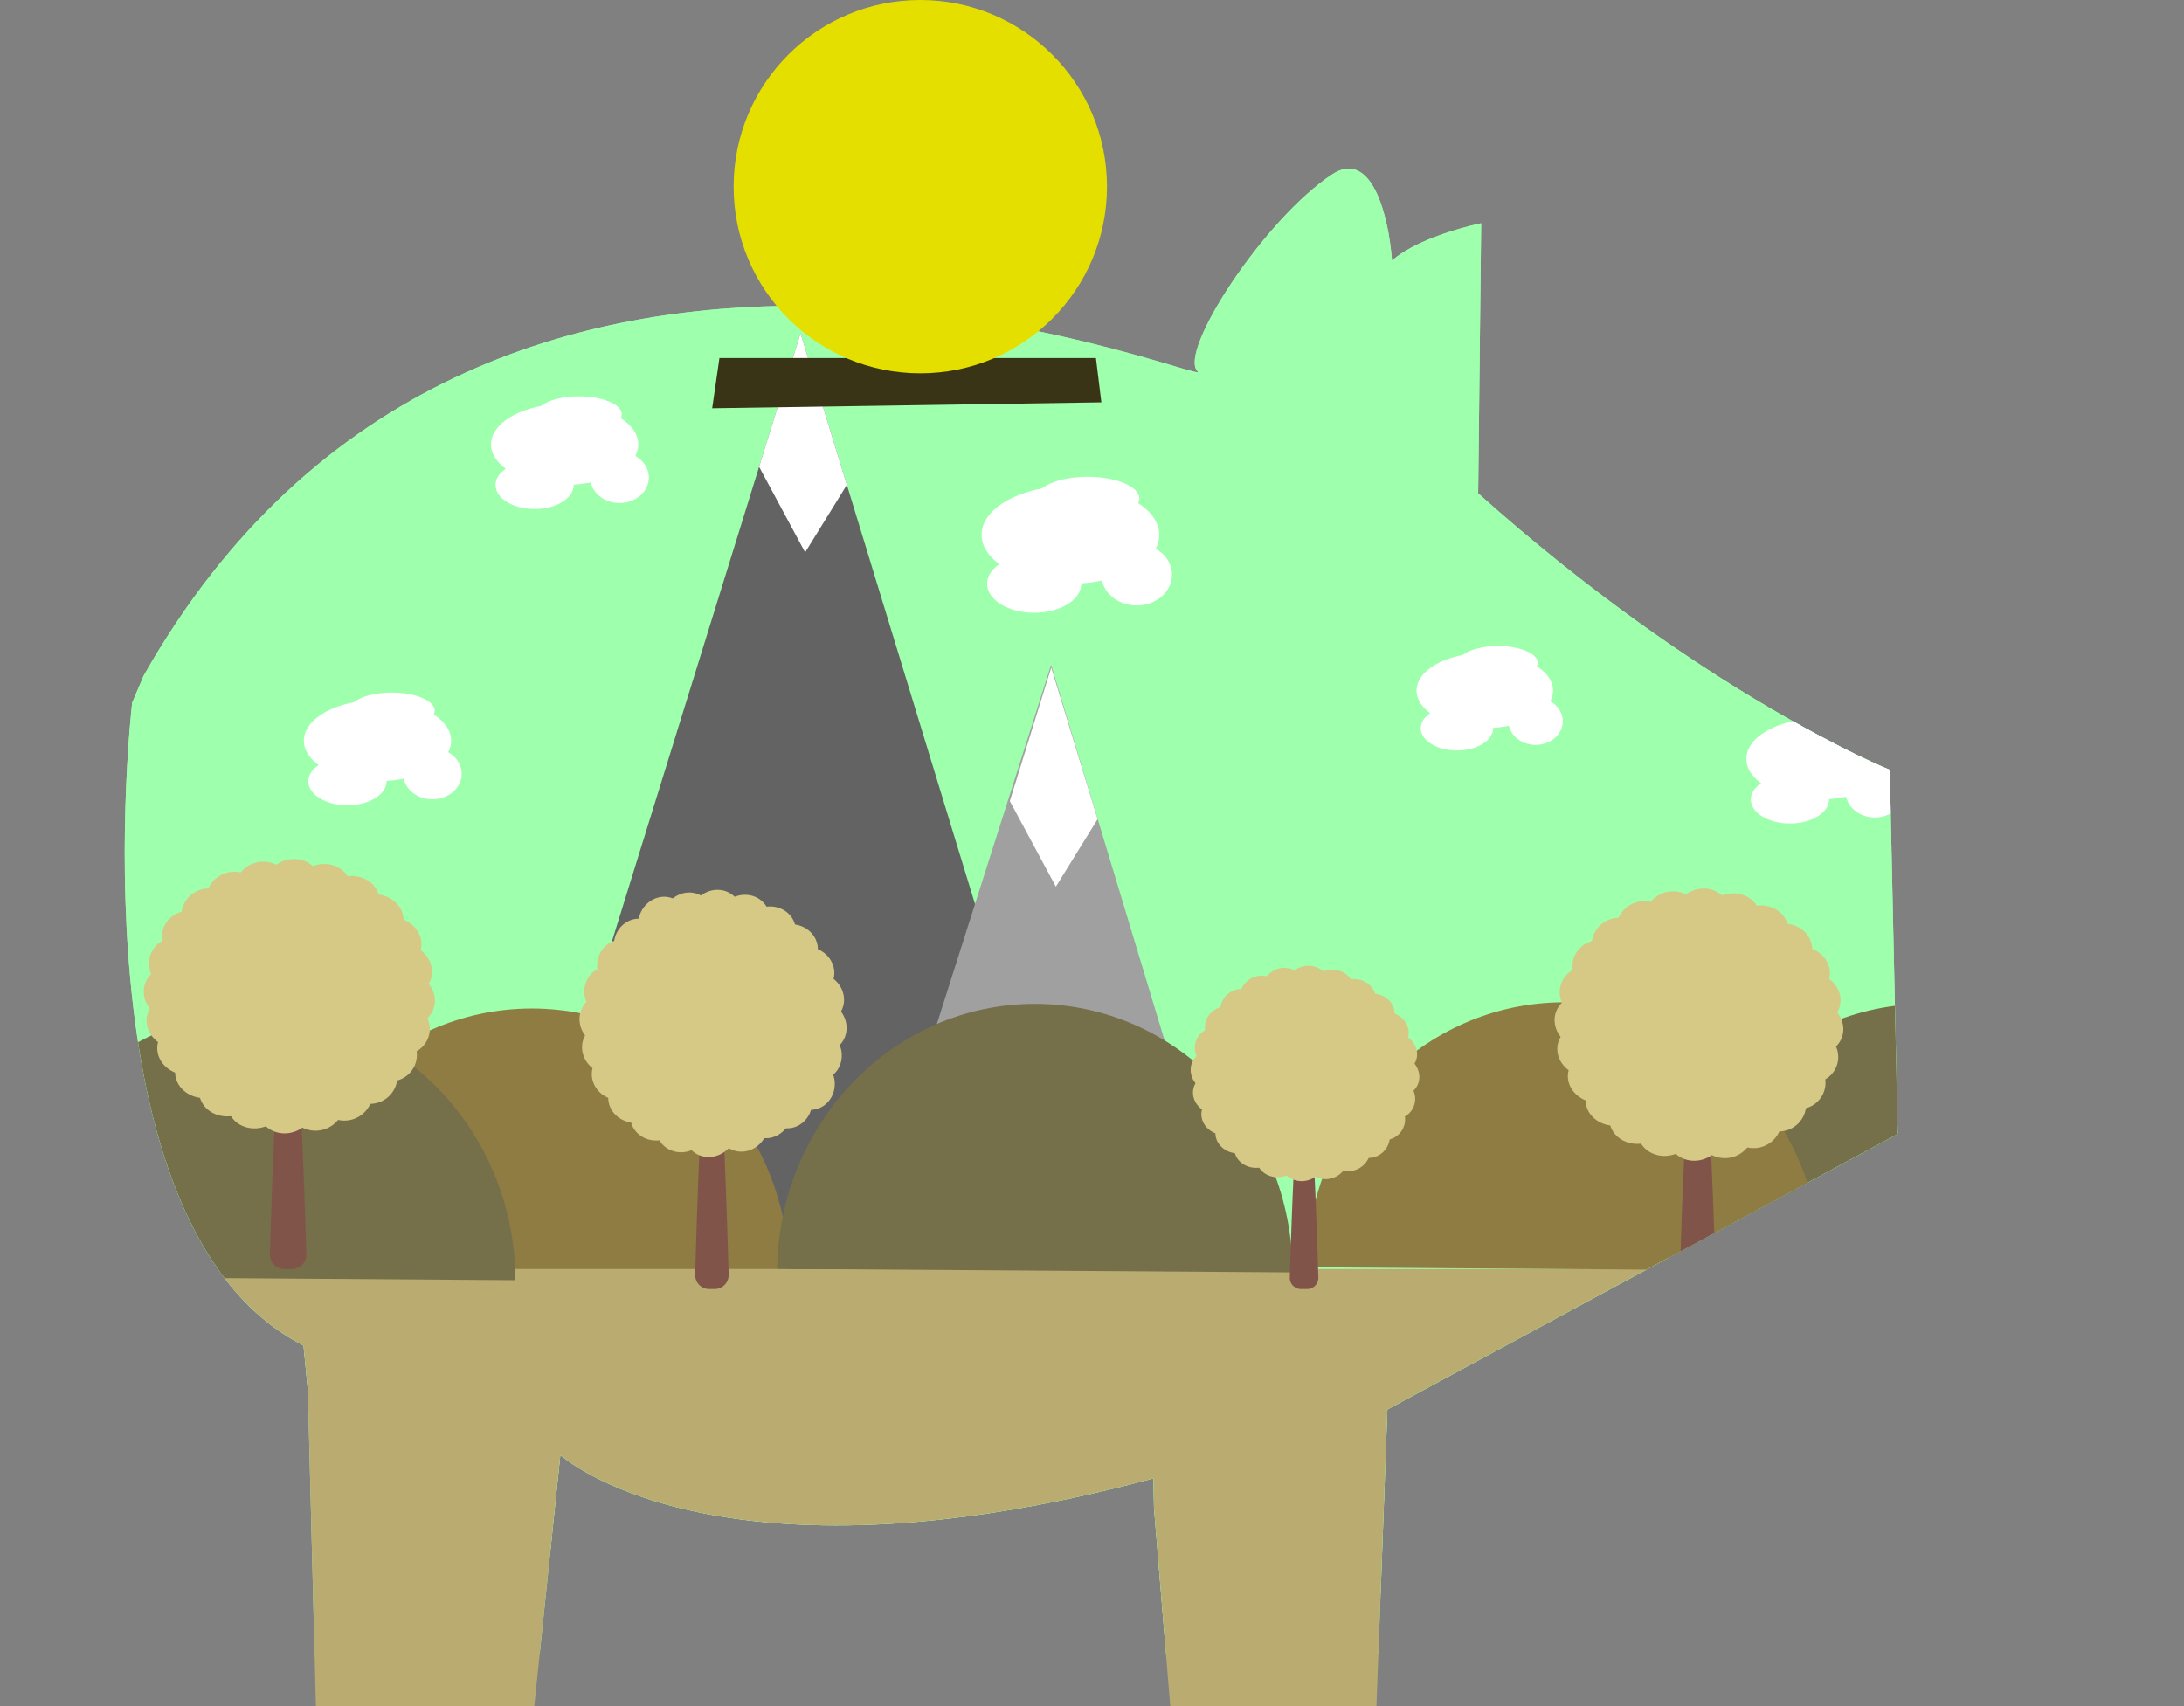 <svg xmlns="http://www.w3.org/2000/svg" viewBox="0 0 764.7 597.38"><rect x="0" y="0" width="764.7" height="597.38" fill="#808080" stroke="none"/><defs><clipPath id="a"><path d="M518.61 78.18s-43.9 8.75-35.59 27.71 6.98-60.31-16.62-44.8-54 62-47.09 68.92S169.39 26.42 50.28 236.63l-4 9.44s-21.68 183.74 60 225.09l1.52 15.71 2.82 111.06 76 3.86 9.57-92.31s53.94 49.55 207.68 8.2l.19 10.34 5.94 72.49 71.88-1.29 3.9-105.66 178.67-96.49-2.77-127.5s-65.17-26.19-144.12-96.83z" fill="none"/></clipPath><clipPath id="b"><path fill="none" d="M27.06 37.38h657v542h-657z"/></clipPath></defs><title>Asset 1</title><g data-name="Layer 2"><g data-name="—ÎÓÈ_2"><g clip-path="url(#a)"><g clip-path="url(#b)" fill="#9effac"><path d="M27.06 37.38h657v542h-657z"/><ellipse cx="355.56" cy="308.38" rx="328.48" ry="271.02"/><ellipse cx="355.56" cy="308.38" rx="164.24" ry="135.51"/></g><path fill="#636363" d="M383.32 453.76L176 453.02l89.79-289.56 14.5-46.77 16.23 53.09 86.8 283.98z"/><path fill="#a0a0a0" d="M368.03 232.82l78.16 258.68-160.6.44 82.44-259.12z"/><path d="M276.44 447.18L96 445.94c.78-51.38 40.87-92.79 90.22-92.79 49.78-.01 90.08 42.07 90.22 94.03z" fill="#8f7c43"/><path d="M693.06 585.27c0 6.63-3.64 12.11-8.14 12.11H31.15c-4.5 0-8.09-5.48-8.09-12.11v-129c0-6.63 3.59-11.9 8.09-11.9h653.77c4.5 0 8.14 5.28 8.14 11.9z" fill="#baab71"/><path d="M452.56 445.55l-180.46-1.24c.78-51.39 40.87-92.79 90.22-92.79 49.76 0 90.1 42.07 90.24 94.03z" fill="#756f4a"/><path d="M180.46 448.28L0 447c.78-51.38 40.87-92.79 90.22-92.79 49.78.04 90.1 42.11 90.24 94.07z" fill="#756f4a"/><path d="M764.7 445.55l-180.46-1.24c.78-51.39 40.87-92.79 90.22-92.79 49.75 0 90.1 42.07 90.24 94.03z" fill="#756f4a"/><path d="M637.9 445l-180.46-1.24c.77-51.39 40.87-92.79 90.22-92.79 49.75.03 90.1 42.03 90.24 94.03z" fill="#8f7c43"/><path d="M281.86 443.93l-180.46-1.24z" fill="none"/><path d="M546.86 445.55l-180.46-1.24z" fill="none"/><path d="M673.67 447.18l-180.47-1.24z" fill="none"/><path d="M250.44 365.38h-2.34c-2.59 0-4.69 81.07-4.69 81.07a4.9 4.9 0 0 0 4.69 4.93h2.34a4.9 4.9 0 0 0 4.69-4.93s-2.13-81.07-4.69-81.07z" fill="#81544a"/><circle cx="249.48" cy="354.72" r="39.82" fill="#d6c986"/><ellipse cx="223.7" cy="331.06" rx="8.79" ry="9.37" fill="#d6c986"/><ellipse cx="217.51" cy="338.72" rx="8.79" ry="9.37" transform="rotate(-15 216.449 337.12)" fill="#d6c986"/><ellipse cx="213.51" cy="347.71" rx="8.79" ry="9.37" transform="rotate(-30 213.479 347.682)" fill="#d6c986"/><ellipse cx="211.98" cy="357.43" rx="8.78" ry="9.37" transform="rotate(-45 211.98 357.425)" fill="#d6c986"/><ellipse cx="213.01" cy="367.22" rx="8.78" ry="9.37" transform="rotate(-60 213.003 367.208)" fill="#d6c986"/><ellipse cx="216.54" cy="376.4" rx="8.78" ry="9.37" transform="rotate(-75 216.545 376.405)" fill="#d6c986"/><ellipse cx="222.33" cy="384.36" rx="9.37" ry="8.79" fill="#d6c986"/><ellipse cx="229.98" cy="390.55" rx="9.37" ry="8.79" transform="rotate(-15 229.946 390.486)" fill="#d6c986"/><ellipse cx="238.97" cy="394.55" rx="9.37" ry="8.78" transform="rotate(-30 238.98 394.554)" fill="#d6c986"/><ellipse cx="248.7" cy="396.08" rx="9.37" ry="8.79" transform="rotate(-45 248.68 396.074)" fill="#d6c986"/><ellipse cx="258.48" cy="395.05" rx="9.37" ry="8.78" transform="matrix(.5 -.87 .87 .5 -212.88 421.36)" fill="#d6c986"/><ellipse cx="267.67" cy="391.52" rx="9.37" ry="8.78" transform="rotate(-75 266.577 389.874)" fill="#d6c986"/><ellipse cx="275.63" cy="385.73" rx="8.79" ry="9.37" fill="#d6c986"/><ellipse cx="281.82" cy="378.08" rx="8.78" ry="9.37" transform="matrix(.97 -.26 .26 .97 -88.24 85.81)" fill="#d6c986"/><ellipse cx="285.82" cy="369.08" rx="8.78" ry="9.37" transform="rotate(-30 285.837 369.11)" fill="#d6c986"/><ellipse cx="287.35" cy="359.36" rx="8.79" ry="9.37" transform="rotate(-45 287.37 359.378)" fill="#d6c986"/><ellipse cx="286.31" cy="349.57" rx="8.78" ry="9.37" transform="rotate(-59.99 286.33 349.577)" fill="#d6c986"/><ellipse cx="282.78" cy="340.39" rx="8.78" ry="9.37" transform="rotate(-74.99 282.814 340.393)" fill="#d6c986"/><ellipse cx="277" cy="332.43" rx="9.37" ry="8.79" fill="#d6c986"/><ellipse cx="269.34" cy="326.24" rx="9.37" ry="8.78" transform="rotate(-15 269.314 326.238)" fill="#d6c986"/><ellipse cx="260.35" cy="322.24" rx="9.37" ry="8.78" transform="rotate(-29.99 260.385 322.262)" fill="#d6c986"/><ellipse cx="250.63" cy="320.71" rx="9.37" ry="8.79" transform="rotate(-45 250.59 320.682)" fill="#d6c986"/><ellipse cx="240.84" cy="321.74" rx="9.37" ry="8.78" transform="rotate(-60 240.843 321.748)" fill="#d6c986"/><ellipse cx="231.66" cy="325.27" rx="9.37" ry="8.78" transform="rotate(-75 230.712 323.913)" fill="#d6c986"/><path d="M457.6 382.38h-2c-2.21 0-4 65.19-4 65.19a3.93 3.93 0 0 0 4 3.81h2a3.93 3.93 0 0 0 4-3.81s-1.78-65.19-4-65.19z" fill="#81544a"/><ellipse cx="456.78" cy="372.91" rx="34.05" ry="32.1" fill="#d6c986"/><ellipse cx="434.74" cy="353.85" rx="7.51" ry="7.55" fill="#d6c986"/><path d="M436.7 358.18a7.27 7.27 0 0 1-5.18 9.13 7.81 7.81 0 0 1-9.33-5.46 7.27 7.27 0 0 1 5.18-9.13 7.81 7.81 0 0 1 9.33 5.46z" fill="#d6c986"/><path d="M432.53 363.72A7.09 7.09 0 0 1 430 373.8a8 8 0 0 1-10.51-3 7.09 7.09 0 0 1 2.5-10.08 8 8 0 0 1 10.54 3z" fill="#d6c986"/><path d="M430 370.09c3.13 3 3.29 7.58.35 10.35a8.11 8.11 0 0 1-11-.33c-3.13-2.95-3.29-7.58-.35-10.35a8.11 8.11 0 0 1 11 .33z" fill="#d6c986"/><path d="M429.36 376.85c3.83 2.09 5.26 6.52 3.18 9.91s-6.86 4.44-10.7 2.36-5.26-6.52-3.18-9.91 6.86-4.44 10.7-2.36z" fill="#d6c986"/><path d="M430.56 383.55c4.27 1.08 6.87 5 5.79 8.79s-5.41 6-9.68 4.89-6.87-5-5.79-8.8 5.41-5.96 9.68-4.88z" fill="#d6c986"/><ellipse cx="433.57" cy="396.81" rx="8.01" ry="7.08" fill="#d6c986"/><path d="M438.17 395c4.27-1.08 8.61 1.11 9.68 4.88s-1.52 7.72-5.8 8.79-8.61-1.11-9.68-4.89 1.52-7.78 5.8-8.78z" fill="#d6c986"/><path d="M444 398.89c3.83-2.09 8.62-1 10.7 2.36s.65 7.82-3.18 9.91-8.62 1-10.69-2.36-.62-7.8 3.17-9.91z" fill="#d6c986"/><path d="M450.8 401.25a8.11 8.11 0 0 1 11-.33c2.93 2.77 2.78 7.4-.36 10.35a8.11 8.11 0 0 1-11 .33c-2.93-2.77-2.77-7.4.36-10.35z" fill="#d6c986"/><path d="M458 401.88a8 8 0 0 1 10.51-3A7.09 7.09 0 0 1 471 409a8 8 0 0 1-10.51 3 7.09 7.09 0 0 1-2.49-10.12z" fill="#d6c986"/><path d="M465.08 400.74a7.8 7.8 0 0 1 9.33-5.46 7.27 7.27 0 0 1 5.18 9.13 7.8 7.8 0 0 1-9.33 5.46 7.27 7.27 0 0 1-5.18-9.13z" fill="#d6c986"/><ellipse cx="479.13" cy="397.91" rx="7.51" ry="7.55" fill="#d6c986"/><path d="M477.17 393.57a7.27 7.27 0 0 1 5.18-9.13 7.8 7.8 0 0 1 9.33 5.46 7.27 7.27 0 0 1-5.18 9.1 7.8 7.8 0 0 1-9.33-5.43z" fill="#d6c986"/><path d="M481.34 388a7.09 7.09 0 0 1 2.5-10.08 8 8 0 0 1 10.51 3 7.09 7.09 0 0 1-2.5 10.08 8 8 0 0 1-10.51-3z" fill="#d6c986"/><path d="M483.85 381.66c-3.13-3-3.29-7.58-.35-10.35a8.11 8.11 0 0 1 11 .33c3.13 2.95 3.29 7.58.35 10.35a8.11 8.11 0 0 1-11-.33z" fill="#d6c986"/><path d="M484.52 374.9c-3.83-2.08-5.26-6.52-3.18-9.91s6.86-4.44 10.7-2.35 5.26 6.52 3.18 9.91-6.87 4.45-10.7 2.35z" fill="#d6c986"/><path d="M483.31 368.2c-4.28-1.08-6.87-5-5.8-8.79s5.41-6 9.69-4.88 6.87 5 5.79 8.79-5.41 5.96-9.68 4.88z" fill="#d6c986"/><ellipse cx="480.3" cy="354.95" rx="8.01" ry="7.08" fill="#d6c986"/><path d="M475.71 356.8c-4.27 1.08-8.61-1.1-9.68-4.88s1.52-7.72 5.79-8.8 8.61 1.11 9.68 4.89-1.5 7.71-5.79 8.79z" fill="#d6c986"/><path d="M469.83 352.87c-3.83 2.09-8.62 1-10.69-2.36s-.65-7.82 3.18-9.91 8.62-1 10.69 2.36.65 7.82-3.18 9.91z" fill="#d6c986"/><path d="M463.07 350.51a8.11 8.11 0 0 1-11 .34c-2.94-2.77-2.78-7.4.35-10.35a8.11 8.11 0 0 1 11-.33c2.94 2.75 2.78 7.39-.35 10.34z" fill="#d6c986"/><path d="M455.9 349.87a8 8 0 0 1-10.51 3 7.09 7.09 0 0 1-2.5-10.08 8 8 0 0 1 10.51-3 7.09 7.09 0 0 1 2.5 10.08z" fill="#d6c986"/><path d="M448.8 351a7.81 7.81 0 0 1-9.33 5.46 7.27 7.27 0 0 1-5.18-9.13 7.81 7.81 0 0 1 9.33-5.46 7.27 7.27 0 0 1 5.18 9.13z" fill="#d6c986"/><path d="M595.7 366.38h-2.53c-2.8 0-5.06 82.29-5.06 82.29a4.87 4.87 0 0 0 5.06 4.71h2.53a4.87 4.87 0 0 0 5.06-4.71s-2.26-82.29-5.06-82.29z" fill="#81544a"/><ellipse cx="594.66" cy="355.05" rx="43.04" ry="40.58" fill="#d6c986"/><ellipse cx="566.79" cy="330.94" rx="9.5" ry="9.55" fill="#d6c986"/><path d="M569.27 336.42a9.2 9.2 0 0 1-6.55 11.58 9.87 9.87 0 0 1-11.79-6.91 9.19 9.19 0 0 1 6.55-11.54 9.87 9.87 0 0 1 11.79 6.87z" fill="#d6c986"/><path d="M564 343.42a9 9 0 0 1-3.16 12.75 10.14 10.14 0 0 1-13.29-3.8 9 9 0 0 1 3.16-12.75 10.14 10.14 0 0 1 13.29 3.8z" fill="#d6c986"/><path d="M560.84 351.47c4 3.73 4.16 9.59.45 13.08s-9.92 3.31-13.87-.42-4.16-9.58-.45-13.08 9.91-3.3 13.87.42z" fill="#d6c986"/><path d="M560 360c4.85 2.64 6.65 8.25 4 12.53s-8.67 5.61-13.52 3-6.64-8.25-4-12.53 8.66-5.61 13.52-3z" fill="#d6c986"/><path d="M561.51 368.49c5.4 1.37 8.68 6.34 7.33 11.12s-6.84 7.54-12.24 6.17-8.68-6.34-7.33-11.12 6.84-7.53 12.24-6.17z" fill="#d6c986"/><ellipse cx="565.31" cy="385.25" rx="10.13" ry="8.95" fill="#d6c986"/><path d="M571.13 382.91c5.4-1.37 10.88 1.4 12.24 6.17s-1.92 9.75-7.33 11.12-10.88-1.4-12.24-6.18 1.92-9.74 7.33-11.11z" fill="#d6c986"/><path d="M578.56 387.88c4.84-2.64 10.9-1.31 13.52 3s.82 9.89-4 12.53-10.9 1.3-13.52-3-.85-9.89 4-12.53z" fill="#d6c986"/><path d="M587.1 390.87c4-3.73 10.17-3.92 13.88-.42s3.51 9.35-.45 13.08-10.17 3.92-13.87.42-3.52-9.35.44-13.08z" fill="#d6c986"/><path d="M596.17 391.67a10.14 10.14 0 0 1 13.29-3.79 9 9 0 0 1 3.16 12.75 10.14 10.14 0 0 1-13.29 3.8 9 9 0 0 1-3.16-12.76z" fill="#d6c986"/><path d="M605.15 390.23a9.87 9.87 0 0 1 11.79-6.91 9.19 9.19 0 0 1 6.55 11.54 9.87 9.87 0 0 1-11.79 6.91 9.19 9.19 0 0 1-6.55-11.54z" fill="#d6c986"/><ellipse cx="622.92" cy="386.64" rx="9.5" ry="9.55" fill="#d6c986"/><path d="M620.44 381.17a9.19 9.19 0 0 1 6.56-11.55 9.87 9.87 0 0 1 11.79 6.91 9.19 9.19 0 0 1-6.55 11.54 9.86 9.86 0 0 1-11.8-6.9z" fill="#d6c986"/><path d="M625.71 374.16a9 9 0 0 1 3.16-12.75 10.14 10.14 0 0 1 13.29 3.79A9 9 0 0 1 639 378a10.14 10.14 0 0 1-13.29-3.84z" fill="#d6c986"/><path d="M628.88 366.11c-4-3.73-4.16-9.58-.45-13.08s9.92-3.31 13.88.42 4.16 9.59.45 13.08-9.93 3.31-13.88-.42z" fill="#d6c986"/><path d="M629.72 357.56c-4.85-2.64-6.65-8.25-4-12.53s8.68-5.62 13.52-3 6.65 8.24 4 12.53-8.67 5.63-13.52 3z" fill="#d6c986"/><path d="M628.2 349.09c-5.4-1.36-8.68-6.34-7.33-11.12s6.84-7.54 12.24-6.18 8.68 6.34 7.32 11.12-6.83 7.54-12.23 6.18z" fill="#d6c986"/><ellipse cx="624.4" cy="332.33" rx="10.13" ry="8.95" fill="#d6c986"/><path d="M618.59 334.67c-5.4 1.37-10.89-1.4-12.24-6.17s1.92-9.76 7.33-11.12 10.88 1.4 12.24 6.18-1.92 9.75-7.33 11.11z" fill="#d6c986"/><path d="M611.15 329.7c-4.84 2.64-10.9 1.3-13.52-3s-.82-9.89 4-12.53 10.9-1.3 13.52 3 .85 9.9-4 12.53z" fill="#d6c986"/><path d="M602.62 326.72c-4 3.73-10.17 3.92-13.88.42s-3.51-9.35.45-13.08 10.17-3.92 13.88-.42 3.5 9.36-.45 13.08z" fill="#d6c986"/><path d="M593.54 325.91a10.13 10.13 0 0 1-13.29 3.8A9 9 0 0 1 577.1 317a10.14 10.14 0 0 1 13.29-3.79 9 9 0 0 1 3.15 12.7z" fill="#d6c986"/><path d="M584.56 327.35a9.87 9.87 0 0 1-11.79 6.91 9.19 9.19 0 0 1-6.55-11.54 9.87 9.87 0 0 1 11.79-6.9 9.19 9.19 0 0 1 6.55 11.53z" fill="#d6c986"/><path d="M102.16 356.38h-2.55c-2.82 0-5.11 83.1-5.11 83.1a5 5 0 0 0 5.11 4.9h2.55a5 5 0 0 0 5.1-4.9s-2.26-83.1-5.1-83.1z" fill="#81544a"/><ellipse cx="101.11" cy="345.05" rx="43.39" ry="40.91" fill="#d6c986"/><ellipse cx="73.02" cy="320.75" rx="9.57" ry="9.63" fill="#d6c986"/><path d="M75.52 326.28a9.26 9.26 0 0 1-6.6 11.63 10 10 0 0 1-11.89-7 9.27 9.27 0 0 1 6.6-11.63 10 10 0 0 1 11.89 7z" fill="#d6c986"/><path d="M70.21 333.34A9 9 0 0 1 67 346.18a10.22 10.22 0 0 1-13.39-3.82 9 9 0 0 1 3.18-12.85 10.22 10.22 0 0 1 13.42 3.83z" fill="#d6c986"/><path d="M67 341.45c4 3.76 4.19 9.66.45 13.19s-10 3.33-14-.43-4.16-9.66-.45-13.21 10-3.31 14 .45z" fill="#d6c986"/><path d="M66.16 350.07c4.88 2.66 6.7 8.31 4.06 12.63s-8.74 5.66-13.63 3-6.7-8.31-4.06-12.63 8.75-5.66 13.63-3z" fill="#d6c986"/><path d="M67.7 358.61c5.45 1.38 8.75 6.39 7.38 11.21s-6.89 7.6-12.34 6.23-8.75-6.39-7.38-11.21 6.89-7.61 12.34-6.23z" fill="#d6c986"/><ellipse cx="71.53" cy="375.5" rx="10.21" ry="9.02" fill="#d6c986"/><path d="M77.39 373.14c5.45-1.38 11 1.41 12.34 6.23s-1.94 9.83-7.38 11.21-11-1.41-12.34-6.22 1.93-9.85 7.38-11.22z" fill="#d6c986"/><path d="M84.88 378.15c4.88-2.66 11-1.31 13.63 3s.83 10-4.06 12.63-11 1.31-13.62-3-.83-9.98 4.05-12.63z" fill="#d6c986"/><path d="M93.49 381.16c4-3.76 10.25-4 14-.43s3.54 9.43-.45 13.19-10.25 3.95-14 .42-3.54-9.42.45-13.18z" fill="#d6c986"/><path d="M102.63 382a10.22 10.22 0 0 1 13.37-3.86 9 9 0 0 1 3.2 12.86 10.22 10.22 0 0 1-13.39 3.82 9 9 0 0 1-3.18-12.82z" fill="#d6c986"/><path d="M111.68 380.51a10 10 0 0 1 11.88-7 9.27 9.27 0 0 1 6.61 11.63 10 10 0 0 1-11.89 7 9.26 9.26 0 0 1-6.6-11.63z" fill="#d6c986"/><path d="M120 376.9a9.57 9.57 0 1 1 9.57 9.63 9.59 9.59 0 0 1-9.57-9.63z" fill="#d6c986"/><path d="M127.09 371.38a9.26 9.26 0 0 1 6.6-11.63 10 10 0 0 1 11.89 7 9.27 9.27 0 0 1-6.6 11.63 10 10 0 0 1-11.89-7z" fill="#d6c986"/><path d="M132.4 364.32a9 9 0 0 1 3.18-12.85 10.22 10.22 0 0 1 13.42 3.82 9 9 0 0 1-3.19 12.85 10.22 10.22 0 0 1-13.41-3.82z" fill="#d6c986"/><path d="M135.6 356.2c-4-3.76-4.19-9.66-.45-13.18s10-3.33 14 .42 4.19 9.66.45 13.19-10.02 3.37-14-.43z" fill="#d6c986"/><path d="M136.45 347.58c-4.88-2.66-6.7-8.31-4.06-12.63s8.74-5.66 13.63-3 6.7 8.31 4.05 12.63-8.74 5.66-13.62 3z" fill="#d6c986"/><path d="M134.91 339c-5.45-1.37-8.75-6.39-7.38-11.21s6.89-7.6 12.34-6.23 8.75 6.4 7.38 11.21-6.89 7.65-12.34 6.23z" fill="#d6c986"/><ellipse cx="131.08" cy="322.16" rx="10.21" ry="9.02" fill="#d6c986"/><path d="M125.22 324.52c-5.45 1.38-11-1.41-12.34-6.22s1.94-9.83 7.39-11.21 11 1.41 12.34 6.23-1.94 9.82-7.39 11.2z" fill="#d6c986"/><path d="M117.73 319.51c-4.88 2.66-11 1.32-13.62-3s-.83-10 4.06-12.63 11-1.31 13.62 3 .83 9.97-4.06 12.63z" fill="#d6c986"/><path d="M109.13 316.5c-4 3.76-10.25 4-14 .43s-3.54-9.43.45-13.19 10.25-3.95 14-.42 3.54 9.42-.45 13.18z" fill="#d6c986"/><path d="M100 315.69a10.22 10.22 0 0 1-13.39 3.83 9 9 0 0 1-3.18-12.85 10.22 10.22 0 0 1 13.39-3.82 9 9 0 0 1 3.18 12.84z" fill="#d6c986"/><path d="M90.93 317.14a10 10 0 0 1-11.89 7 9.27 9.27 0 0 1-6.6-11.64 10 10 0 0 1 11.89-7 9.26 9.26 0 0 1 6.6 11.64z" fill="#d6c986"/><path fill="#fff" d="M296.52 169.78l-14.61 23.64-16.12-29.96 14.5-46.77 16.23 53.09z"/><path fill="#fff" d="M384.31 286.84l-14.61 23.64-16.12-29.97 14.5-46.77 16.23 53.1z"/><ellipse cx="197.71" cy="155.62" rx="25.79" ry="14.21" fill="#fff"/><ellipse cx="216.92" cy="167.2" rx="10.27" ry="8.95" fill="#fff"/><ellipse cx="202.71" cy="145.09" rx="15" ry="6.32" fill="#fff"/><ellipse cx="187.18" cy="169.83" rx="13.69" ry="8.42" fill="#fff"/><ellipse cx="132.18" cy="259.36" rx="25.79" ry="14.21" fill="#fff"/><ellipse cx="151.4" cy="270.94" rx="10.26" ry="8.95" fill="#fff"/><ellipse cx="137.19" cy="248.83" rx="15" ry="6.32" fill="#fff"/><ellipse cx="121.65" cy="273.57" rx="13.69" ry="8.42" fill="#fff"/><ellipse cx="637.25" cy="265.73" rx="25.79" ry="14.21" fill="#fff"/><ellipse cx="656.46" cy="277.31" rx="10.26" ry="8.95" fill="#fff"/><ellipse cx="642.25" cy="255.2" rx="15" ry="6.32" fill="#fff"/><ellipse cx="626.72" cy="279.94" rx="13.69" ry="8.42" fill="#fff"/><ellipse cx="374.8" cy="187.27" rx="31.11" ry="17.14" fill="#fff"/><ellipse cx="397.98" cy="201.23" rx="12.38" ry="10.79" fill="#fff"/><ellipse cx="380.84" cy="174.57" rx="18.09" ry="7.62" fill="#fff"/><ellipse cx="362.11" cy="204.41" rx="16.5" ry="10.16" fill="#fff"/><ellipse cx="519.88" cy="241.82" rx="23.9" ry="13.17" fill="#fff"/><ellipse cx="537.68" cy="252.55" rx="9.51" ry="8.29" fill="#fff"/><ellipse cx="524.51" cy="232.07" rx="13.9" ry="5.85" fill="#fff"/><ellipse cx="510.12" cy="254.99" rx="12.68" ry="7.8" fill="#fff"/></g><path fill="#3a3417" d="M385.63 140.88l-136.27 2.07 2.54-17.57h131.83l1.9 15.5z"/><circle cx="322.23" cy="65.36" r="65.36" fill="#e5df00"/></g></g></svg>